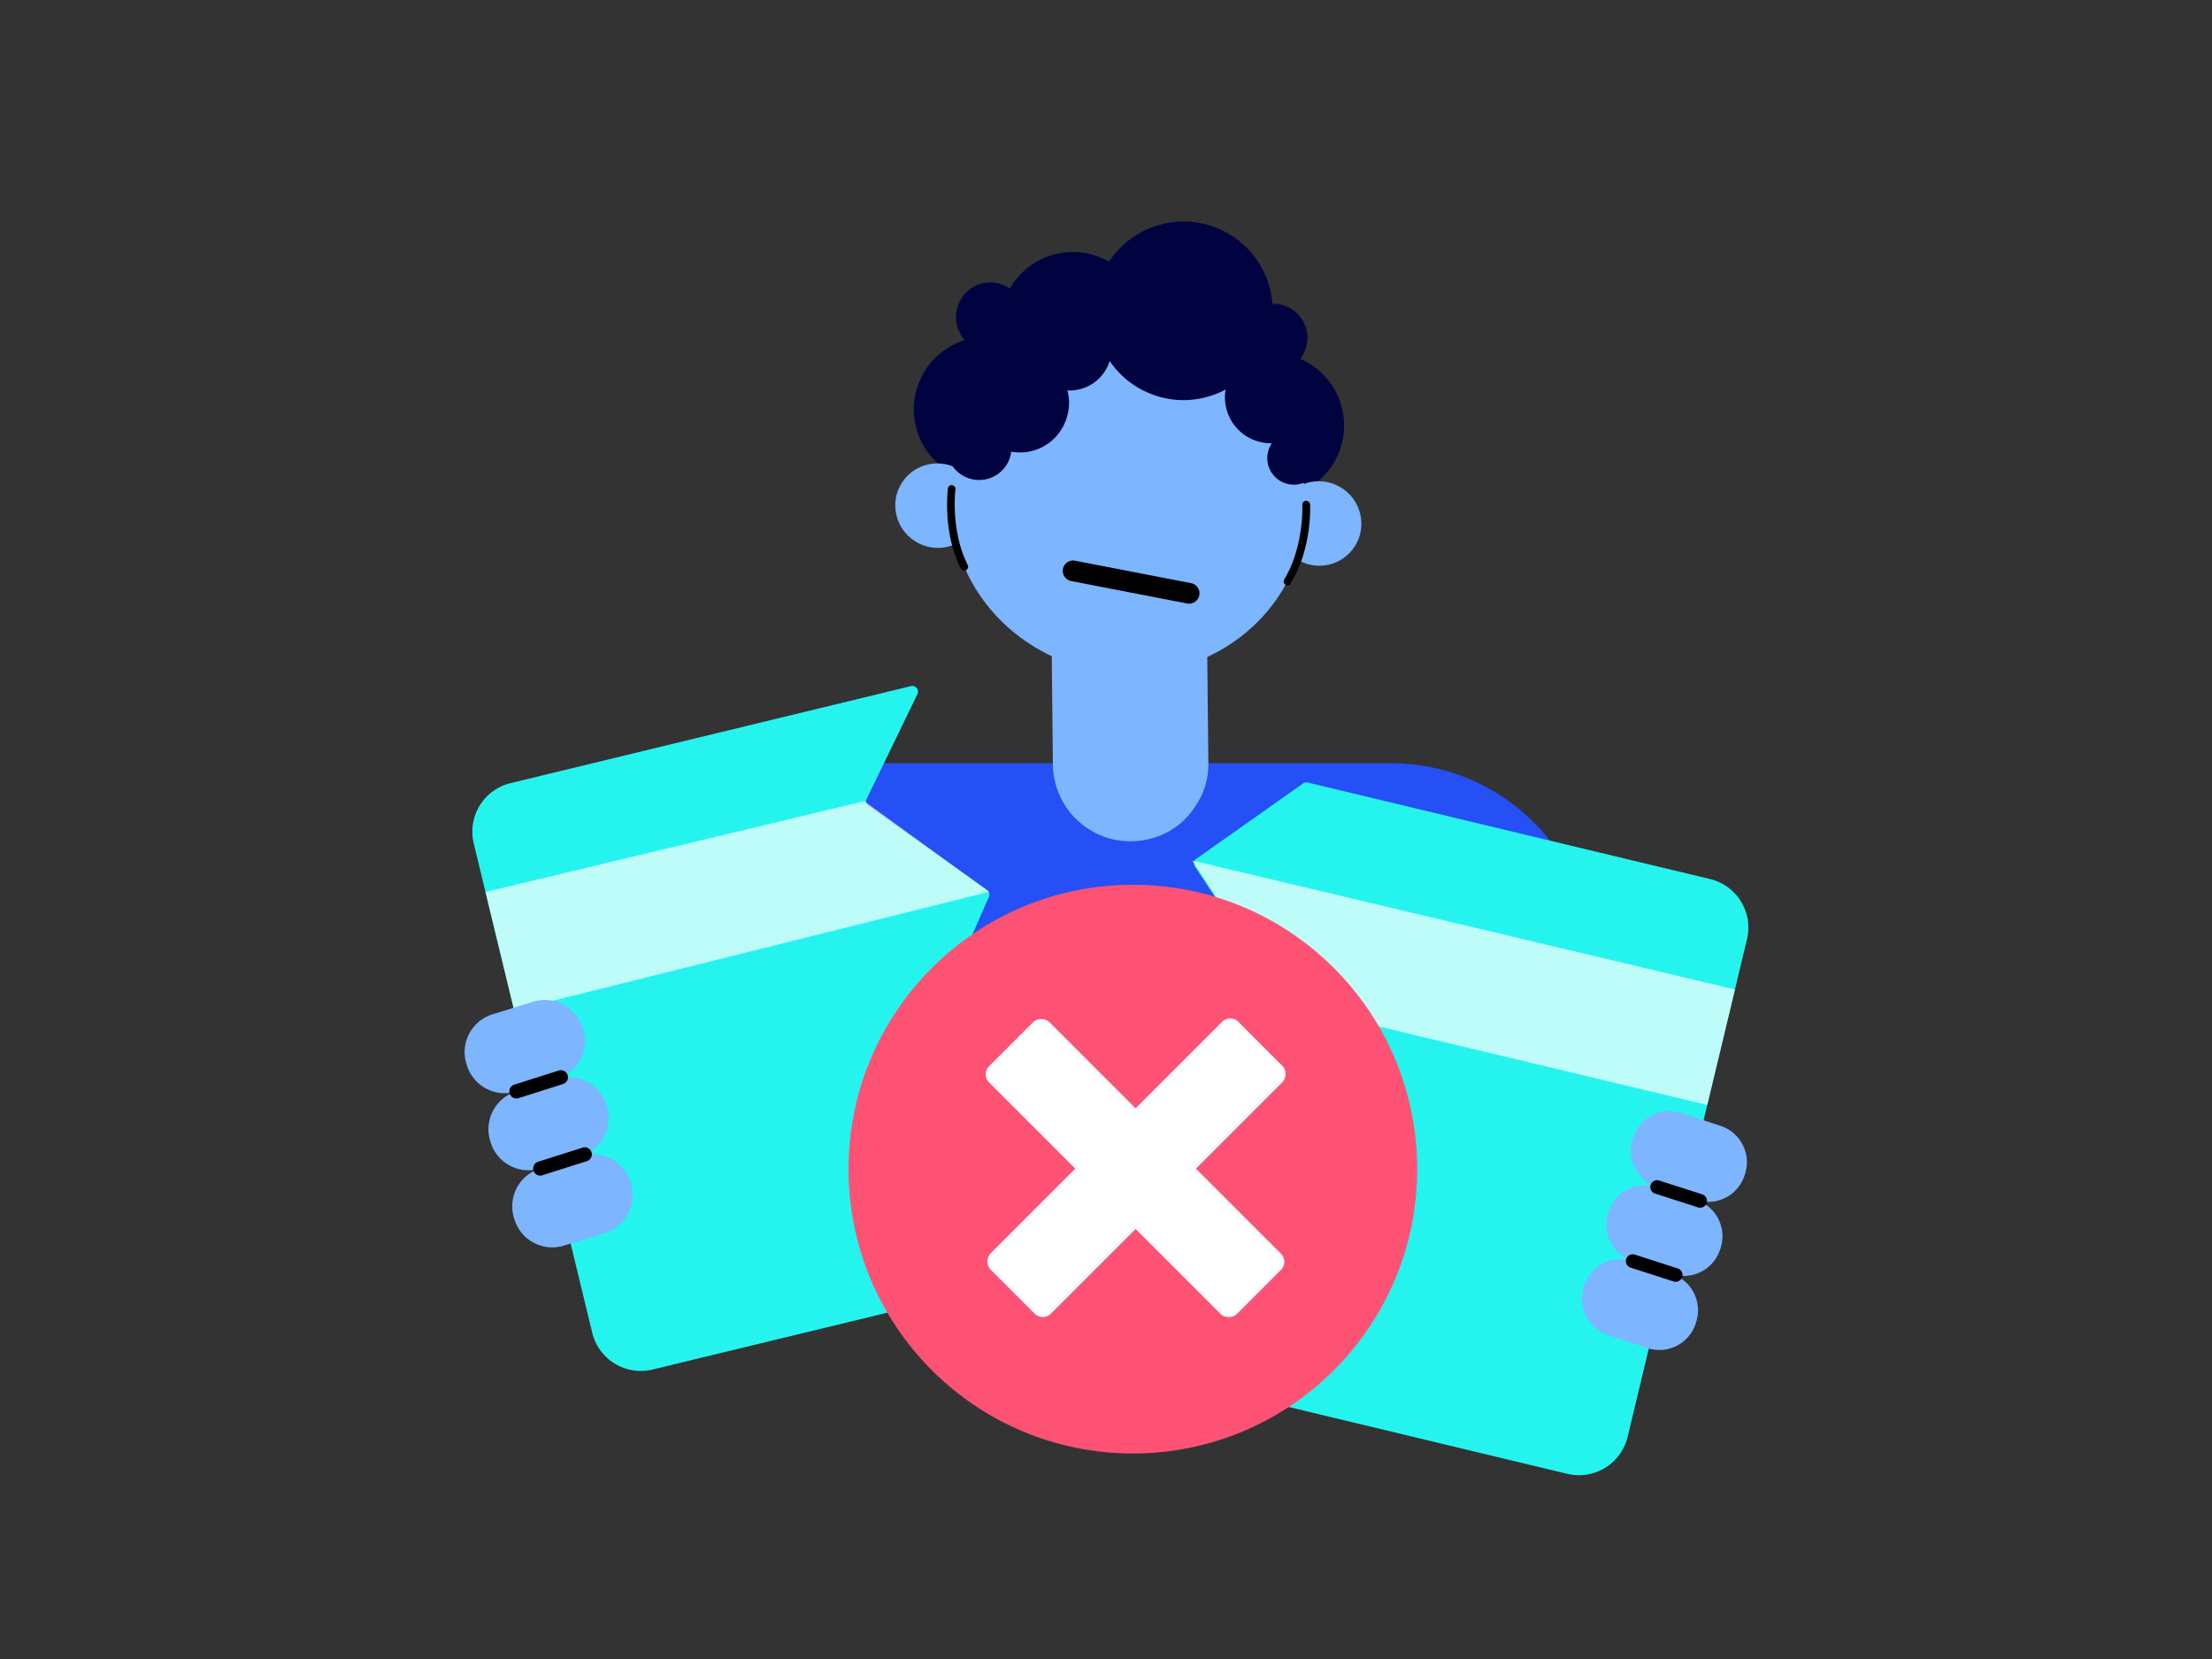 <svg viewBox="0 0 400 300" fill="none" xmlns="http://www.w3.org/2000/svg"><rect x="0" y="0" width="400" height="300" fill="#333333" stroke="none"/><path d="M251.472 138.001h-91.887c-20.248 0-36.663 16.415-36.663 36.664v34.067h165.214v-34.067c0-20.249-16.415-36.664-36.664-36.664Z" fill="#2450F5"/><path d="m218.159 104.093.352 33.975c.03 2.839-.768 5.411-2.302 7.625-2.341 3.871-6.711 6.389-11.656 6.441-4.854.05-9.183-2.378-11.787-6.197-1.397-2.184-2.339-4.739-2.369-7.578l-.352-33.974 28.114-.292Z" fill="#7DB5FF"/><path d="M174.388 86.54c6.908 2.199 14.292-1.62 16.492-8.53 2.2-6.911-1.616-14.296-8.524-16.496-6.908-2.199-14.292 1.62-16.492 8.53-2.2 6.911 1.616 14.296 8.524 16.495Z" fill="#000340"/><path d="M177.159 63.229a6.15 6.15 0 0 0 7.724-3.995 6.15 6.15 0 1 0-11.717-3.73 6.15 6.15 0 0 0 3.993 7.725ZM225.945 89.464c6.909 2.2 14.292-1.62 16.493-8.53 2.2-6.91-1.617-14.296-8.525-16.495-6.908-2.2-14.292 1.62-16.492 8.53-2.2 6.91 1.616 14.296 8.524 16.495Z" fill="#000340"/><path d="M190.019 71.22c6.908 2.2 14.291-1.619 16.492-8.53 2.2-6.91-1.617-14.294-8.525-16.494-6.908-2.2-14.292 1.62-16.492 8.53-2.2 6.91 1.616 14.296 8.525 16.495ZM228.378 67.036a6.15 6.15 0 0 0 7.724-3.995 6.149 6.149 0 1 0-11.717-3.73 6.15 6.15 0 0 0 3.993 7.725Z" fill="#000340"/><path d="M202.163 121.742c17.668 1.2 32.828-11.441 33.862-28.236 1.033-16.795-12.451-31.383-30.118-32.583-17.668-1.2-32.828 11.441-33.862 28.236-1.033 16.795 12.451 31.383 30.118 32.583Z" fill="#7DB5FF"/><path d="M165.413 97.838c3.561 2.303 8.3 1.306 10.586-2.229 2.286-3.534 1.253-8.265-2.308-10.568-3.56-2.303-8.3-1.305-10.586 2.229-2.285 3.534-1.252 8.266 2.308 10.569Z" fill="#7DB5FF"/><path d="M173.965 103.032c-.118-.076-.177-.114-.258-.249-3.272-6.614-2.331-14.165-2.298-14.476.072-.37.418-.646.79-.572.371.074.65.42.579.79-.038.06-.904 7.493 2.225 13.68.182.368.014.758-.354.937-.194.041-.507.005-.684-.11Z" fill="#000"/><path d="M234.383 101.062c3.561 2.303 8.3 1.305 10.586-2.23 2.286-3.533 1.252-8.265-2.308-10.568-3.561-2.303-8.3-1.305-10.586 2.229-2.286 3.534-1.252 8.266 2.308 10.569Z" fill="#7DB5FF"/><path d="M232.452 105.731a.704.704 0 0 1-.211-.97c3.581-5.927 3.277-13.368 3.256-13.465-.026-.35.299-.722.649-.745.351-.023.727.303.753.653.025.35.372 7.985-3.497 14.225-.109.429-.595.531-.95.302.06.038.06.038 0 0Z" fill="#000"/><path d="M208.824 71.494c8.44 2.867 17.607-1.653 20.475-10.096 2.868-8.443-1.649-17.612-10.089-20.479-8.44-2.867-17.607 1.653-20.475 10.096-2.868 8.443 1.649 17.611 10.089 20.479Z" fill="#000340"/><path d="M191.01 70.21a7.56 7.56 0 0 0 9.589-4.728 7.56 7.56 0 1 0-14.314-4.863 7.56 7.56 0 0 0 4.725 9.591ZM227.131 79.71a8.29 8.29 0 0 0 10.516-5.186 8.29 8.29 0 1 0-15.698-5.333 8.291 8.291 0 0 0 5.182 10.518Z" fill="#000340"/><path d="M232.414 87.387a4.787 4.787 0 0 0 6.072-2.994 4.787 4.787 0 1 0-9.064-3.08 4.787 4.787 0 0 0 2.992 6.074ZM181.63 81.353a8.799 8.799 0 0 0 11.161-5.503 8.8 8.8 0 1 0-16.661-5.66c-1.563 4.603.899 9.6 5.5 11.163Z" fill="#000340"/><path d="M175.171 86.488a5.859 5.859 0 0 0 3.769-11.096 5.858 5.858 0 0 0-7.43 3.664 5.858 5.858 0 0 0 3.661 7.432Z" fill="#000340"/><path d="M85.667 152.526a9.04 9.04 0 0 1 6.66-10.915l72.41-17.537a1.025 1.025 0 0 1 1.164 1.442l-9.175 18.944c-.218.451-.078.994.33 1.283l21.425 15.179c.396.281.541.801.346 1.246l-7.524 17.215c-.153.35-.099.755.14 1.053l11.225 13.96c.248.308.296.732.123 1.089l-9.148 18.89c-.214.441-.085.972.306 1.266l16.845 12.662c.692.521.467 1.612-.374 1.815l-72.412 17.537a9.041 9.041 0 0 1-10.915-6.659l-21.426-88.47Z" fill="#25F4EE"/><path d="m156.261 144.881-68.469 16.42 5.186 21.414 85.886-21.448-22.603-16.386Z" fill="#fff" fill-opacity=".7"/><path d="M294.327 259.832a9.041 9.041 0 0 1-10.901 6.683l-72.618-17.418a1.029 1.029 0 0 1-.747-.717l-4.718-16.6a1.022 1.022 0 0 1 .171-.9l12.863-16.909c.218-.285.27-.664.138-.997l-6.808-17.221a1.024 1.024 0 0 1 .424-1.254l19.791-11.951c.499-.301.647-.957.325-1.443l-16.175-24.407a1.023 1.023 0 0 1 .263-1.403l19.311-13.63c.241-.17.543-.228.83-.159l72.75 17.45c4.855 1.164 7.847 6.045 6.683 10.9l-21.582 89.976Z" fill="#25F4EE"/><path d="m232.946 181.706 75.783 18.104 5.008-20.88-98.14-23.313 16.729 25.652c.143.219.365.376.62.437Z" fill="#fff" fill-opacity=".7"/><path d="m306.707 239.125-.078.235a6.915 6.915 0 0 1-8.749 4.408l-7.049-2.326a6.915 6.915 0 0 1-4.408-8.749l.077-.235a6.918 6.918 0 0 1 8.75-4.409l7.049 2.326a6.916 6.916 0 0 1 4.408 8.75Z" fill="#7DB5FF"/><path d="m311.127 225.732-.078.235a6.915 6.915 0 0 1-8.749 4.408l-7.049-2.325a6.916 6.916 0 0 1-4.408-8.75l.077-.235a6.916 6.916 0 0 1 8.75-4.408l7.049 2.325a6.918 6.918 0 0 1 4.408 8.75Z" fill="#7DB5FF"/><path d="m315.545 212.343-.078.235a6.917 6.917 0 0 1-8.749 4.408l-7.049-2.326a6.917 6.917 0 0 1-4.409-8.749l.078-.235a6.918 6.918 0 0 1 8.75-4.409l7.048 2.326a6.918 6.918 0 0 1 4.409 8.75Z" fill="#7DB5FF"/><path d="M304.194 230.938a1.24 1.24 0 0 1-1.562.787l-7.774-2.499a1.24 1.24 0 0 1-.787-1.562 1.24 1.24 0 0 1 1.563-.788l7.773 2.5c.646.213 1 .916.787 1.562ZM308.613 217.544c-.213.646-.916 1-1.563.787l-7.773-2.5a1.24 1.24 0 0 1-.787-1.562c.213-.646.916-1 1.563-.787l7.773 2.499c.646.214 1 .917.787 1.563Z" fill="#000"/><path d="m113.99 213.77.075.245a7.156 7.156 0 0 1-4.734 8.964l-7.339 2.266a7.156 7.156 0 0 1-8.964-4.735l-.076-.244a7.156 7.156 0 0 1 4.735-8.964l7.338-2.266a7.157 7.157 0 0 1 8.965 4.734Z" fill="#7DB5FF"/><path d="m109.683 199.828.075.244a7.157 7.157 0 0 1-4.734 8.965l-7.339 2.265a7.156 7.156 0 0 1-8.964-4.734l-.075-.245a7.157 7.157 0 0 1 4.734-8.964l7.339-2.266a7.157 7.157 0 0 1 8.964 4.735Z" fill="#7DB5FF"/><path d="m105.379 185.885.076.244a7.156 7.156 0 0 1-4.735 8.964l-7.338 2.266a7.157 7.157 0 0 1-8.965-4.734l-.075-.245a7.157 7.157 0 0 1 4.734-8.964l7.34-2.266a7.156 7.156 0 0 1 8.963 4.735Z" fill="#7DB5FF"/><path d="M106.963 208.372a1.284 1.284 0 0 1-.846 1.601l-8.053 2.553a1.283 1.283 0 0 1-1.6-.845 1.284 1.284 0 0 1 .845-1.601l8.053-2.553a1.283 1.283 0 0 1 1.601.845ZM102.656 194.429a1.283 1.283 0 0 1-.845 1.601l-8.054 2.553a1.283 1.283 0 0 1-1.6-.845 1.284 1.284 0 0 1 .845-1.601l8.054-2.553a1.282 1.282 0 0 1 1.6.845ZM194.441 101.4a1.873 1.873 0 1 0-.712 3.677l.712-3.677Zm20.234 7.729a1.873 1.873 0 1 0 .711-3.678l-.711 3.678Zm-20.946-4.052 20.946 4.052.711-3.678-20.945-4.051-.712 3.677Z" fill="#000"/><path d="M204.857 262.837c28.4 0 51.421-23.022 51.421-51.421s-23.021-51.421-51.421-51.421c-28.399 0-51.42 23.022-51.42 51.421s23.021 51.421 51.42 51.421Z" fill="#FE5274"/><rect x="177.386" y="194.276" width="15.426" height="63.366" rx="2.057" transform="rotate(-45 177.386 194.276)" fill="#fff"/><rect x="222.466" y="183.305" width="15.426" height="63.366" rx="2.057" transform="rotate(45 222.466 183.305)" fill="#fff"/></svg>